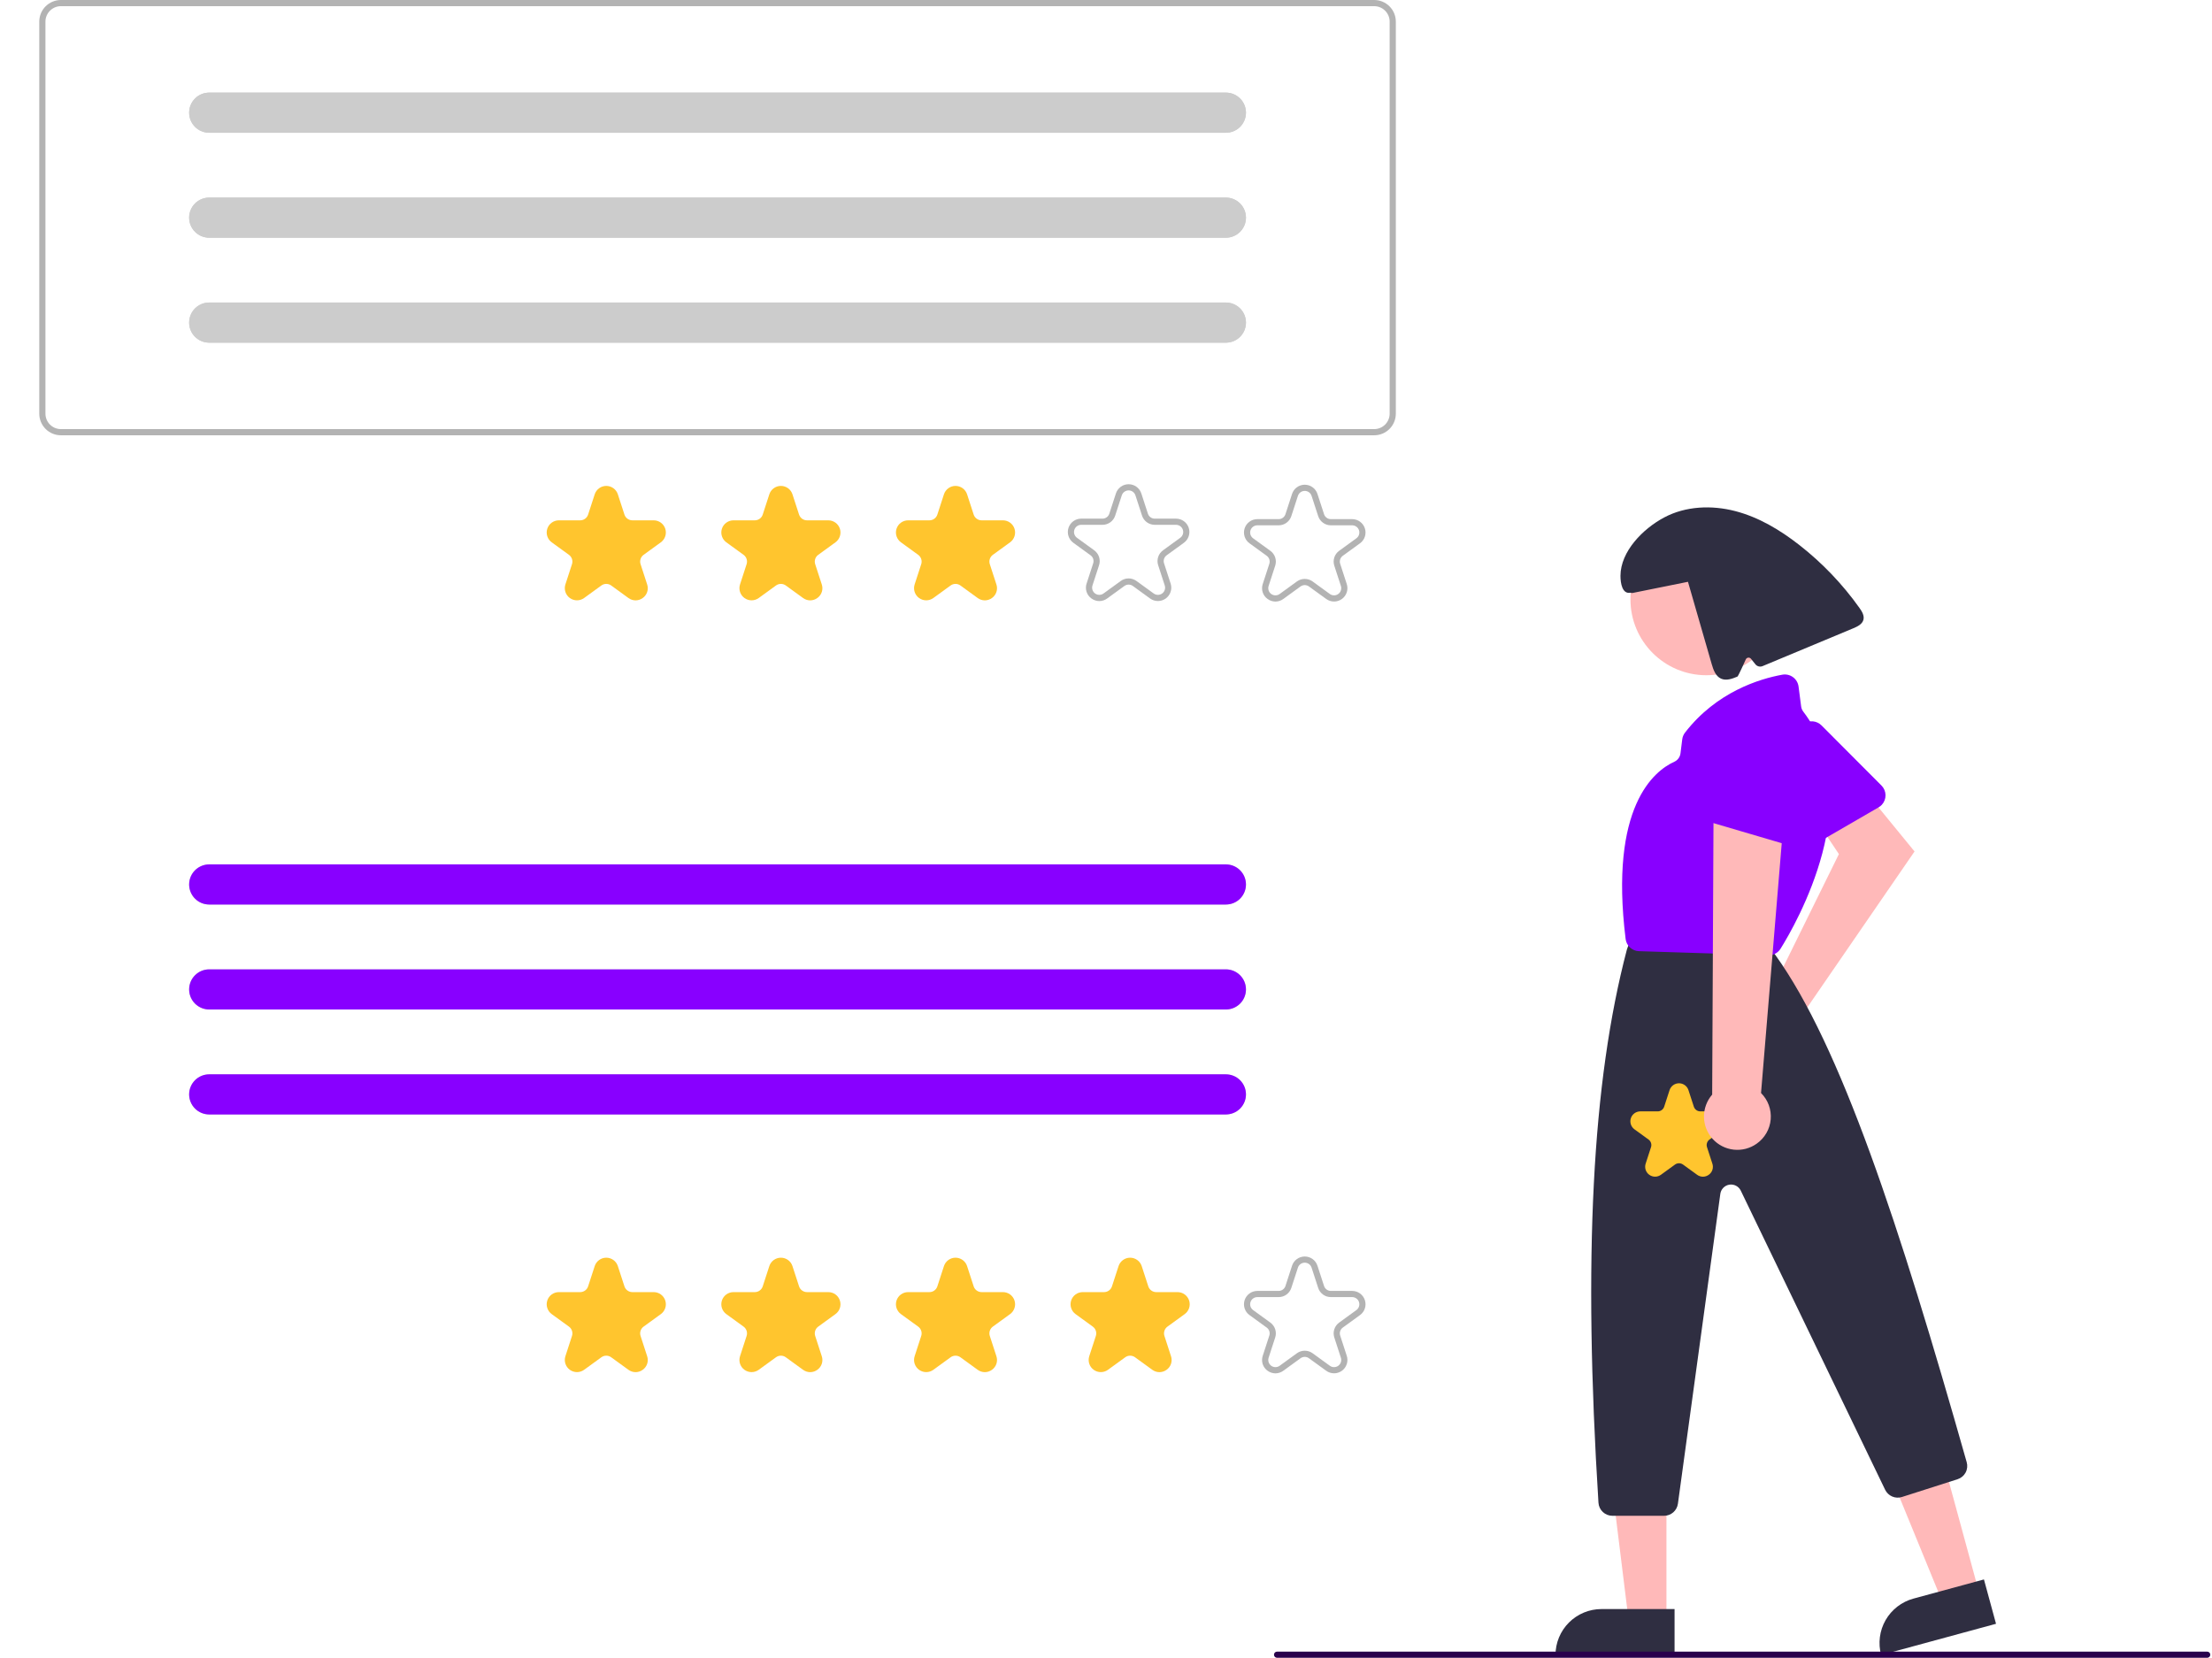 <svg width="507" height="380" viewBox="0 0 507 380" fill="none" xmlns="http://www.w3.org/2000/svg">
<path d="M404.825 227.507C405.201 227.395 405.585 227.313 405.973 227.262L421.483 195.774L416.748 188.682L426.528 180.143L438.821 195.173L413.783 231.58C414.399 232.957 414.581 234.488 414.305 235.971C414.028 237.454 413.306 238.817 412.235 239.88C411.165 240.943 409.795 241.655 408.309 241.921C406.823 242.187 405.292 241.995 403.918 241.371C402.544 240.746 401.393 239.718 400.618 238.424C399.842 237.13 399.48 235.631 399.579 234.126C399.677 232.621 400.232 231.181 401.169 229.999C402.106 228.817 403.382 227.948 404.825 227.507V227.507Z" fill="#FFB9B9"/>
<path d="M431.302 184.493C431.091 184.716 430.848 184.907 430.582 185.06L414.713 194.251C414.332 194.472 413.909 194.612 413.47 194.661C413.032 194.71 412.589 194.668 412.168 194.537C411.747 194.406 411.358 194.19 411.025 193.901C410.692 193.612 410.423 193.257 410.234 192.859L402.516 176.567C402.187 175.882 402.117 175.101 402.317 174.368C402.516 173.634 402.974 172.997 403.605 172.573L413.442 165.887C414.056 165.469 414.797 165.28 415.536 165.35C416.276 165.42 416.967 165.746 417.492 166.271L431.242 180.057C431.826 180.644 432.16 181.435 432.171 182.263C432.182 183.091 431.871 183.891 431.302 184.493H431.302Z" fill="#8800FF"/>
<path d="M453.584 364.92L445.206 367.197L432.425 335.993L444.791 332.631L453.584 364.92Z" fill="#FFB9B9"/>
<path d="M438.569 366.433L454.728 362.04L457.496 372.205L431.163 379.363C430.8 378.028 430.703 376.635 430.879 375.263C431.054 373.89 431.498 372.566 432.186 371.365C432.874 370.165 433.791 369.111 434.887 368.265C435.982 367.418 437.233 366.796 438.569 366.433Z" fill="#2F2E41"/>
<path d="M381.956 371.307L373.274 371.307L369.142 337.844L381.958 337.845L381.956 371.307Z" fill="#FFB9B9"/>
<path d="M367.071 368.828H383.817V379.363H356.527C356.527 377.979 356.8 376.609 357.329 375.331C357.859 374.053 358.636 372.892 359.615 371.914C360.594 370.935 361.757 370.159 363.036 369.63C364.315 369.101 365.686 368.828 367.071 368.828Z" fill="#2F2E41"/>
<path d="M391.105 154.778C400.712 154.778 408.501 146.997 408.501 137.398C408.501 127.799 400.712 120.018 391.105 120.018C381.498 120.018 373.709 127.799 373.709 137.398C373.709 146.997 381.498 154.778 391.105 154.778Z" fill="#FFB9B9"/>
<path d="M381.425 347.449H369.559C368.747 347.447 367.967 347.138 367.376 346.583C366.785 346.028 366.427 345.269 366.375 344.461C362.839 288.302 364.907 248.018 372.883 217.686C372.918 217.553 372.961 217.422 373.013 217.295L373.648 215.708C373.883 215.116 374.291 214.608 374.819 214.251C375.347 213.894 375.97 213.704 376.607 213.706H401.009C401.469 213.705 401.923 213.805 402.341 213.997C402.759 214.189 403.13 214.469 403.429 214.818L406.743 218.681C406.808 218.757 406.868 218.833 406.926 218.914C421.872 239.737 435.265 280.446 450.777 335.163C451.006 335.959 450.915 336.812 450.524 337.541C450.133 338.27 449.472 338.818 448.682 339.067L435.93 343.144C435.197 343.375 434.407 343.335 433.702 343.032C432.997 342.729 432.424 342.183 432.087 341.494L398.995 272.919C398.763 272.44 398.384 272.048 397.912 271.801C397.44 271.554 396.901 271.466 396.375 271.549C395.849 271.632 395.364 271.882 394.991 272.262C394.618 272.642 394.378 273.132 394.306 273.659L384.583 344.696C384.476 345.457 384.098 346.155 383.518 346.661C382.938 347.166 382.195 347.446 381.425 347.449Z" fill="#2F2E41"/>
<path d="M405.405 218.964C405.372 218.964 405.339 218.963 405.305 218.963L375.665 218.028C374.903 218.006 374.174 217.712 373.611 217.198C373.049 216.685 372.689 215.986 372.599 215.23C368.842 184.843 379.147 176.702 383.751 174.613C384.136 174.44 384.47 174.17 384.719 173.83C384.969 173.49 385.127 173.091 385.177 172.672L385.575 169.487C385.643 168.924 385.86 168.39 386.205 167.94C393.425 158.596 403.283 155.604 408.517 154.652C408.942 154.576 409.377 154.587 409.798 154.684C410.218 154.781 410.614 154.962 410.962 155.217C411.31 155.472 411.602 155.795 411.821 156.166C412.04 156.537 412.182 156.949 412.237 157.376L412.833 161.95C412.894 162.386 413.068 162.798 413.339 163.146C428.396 182.813 411.621 211.851 408.106 217.472C407.819 217.928 407.42 218.305 406.948 218.566C406.476 218.826 405.945 218.964 405.405 218.964Z" fill="#8800FF"/>
<path d="M426.202 139.355C422.321 133.895 417.668 129.028 412.387 124.905C407.997 121.479 403.11 118.552 397.719 117.152C392.328 115.751 386.374 115.99 381.455 118.602C376.536 121.213 371.45 126.403 371.419 131.968C371.409 133.756 371.864 136.175 373.627 135.866L374.137 135.933C378.388 135.076 382.639 134.218 386.89 133.36C388.701 139.638 390.512 145.916 392.322 152.194C392.704 153.517 393.216 154.997 394.473 155.561C395.657 156.092 397.026 155.592 398.224 155.092C398.421 155.01 400.114 151.213 400.114 151.213C400.156 151.094 400.23 150.989 400.326 150.908C400.423 150.828 400.54 150.774 400.664 150.753C400.788 150.732 400.916 150.745 401.034 150.79C401.152 150.835 401.255 150.911 401.334 151.009L402.34 152.265C402.532 152.505 402.797 152.676 403.095 152.752C403.393 152.828 403.708 152.805 403.992 152.687C410.924 149.795 417.857 146.904 424.79 144.012C425.748 143.612 426.819 143.091 427.097 142.091C427.363 141.133 426.778 140.165 426.202 139.355Z" fill="#2F2E41"/>
<path d="M505.898 380H292.708C292.52 380 292.34 379.925 292.207 379.793C292.075 379.66 292 379.48 292 379.292C292 379.105 292.075 378.925 292.207 378.792C292.34 378.659 292.52 378.585 292.708 378.585H505.898C506.086 378.585 506.266 378.659 506.399 378.792C506.532 378.925 506.606 379.105 506.606 379.292C506.606 379.48 506.532 379.66 506.399 379.793C506.266 379.925 506.086 380 505.898 380Z" fill="#29004C"/>
<path d="M390.32 269.725C389.838 269.723 389.37 269.568 388.982 269.282L385.758 266.942C385.49 266.747 385.168 266.642 384.837 266.642C384.505 266.642 384.183 266.747 383.915 266.942L380.691 269.282C380.302 269.565 379.834 269.717 379.353 269.717C378.873 269.717 378.405 269.565 378.016 269.283C377.627 269 377.337 268.602 377.189 268.146C377.04 267.689 377.04 267.197 377.189 266.74L378.42 262.954C378.523 262.639 378.524 262.3 378.421 261.985C378.319 261.671 378.119 261.397 377.851 261.203L374.627 258.862C374.238 258.58 373.948 258.182 373.8 257.725C373.651 257.268 373.651 256.776 373.8 256.32C373.948 255.863 374.238 255.465 374.627 255.183C375.016 254.901 375.484 254.749 375.964 254.749H379.949C380.281 254.749 380.604 254.645 380.871 254.45C381.139 254.256 381.339 253.981 381.441 253.666L382.672 249.88C382.82 249.423 383.11 249.025 383.499 248.743C383.887 248.46 384.356 248.308 384.836 248.308C385.317 248.308 385.785 248.46 386.174 248.743C386.563 249.025 386.853 249.423 387.001 249.88L388.233 253.666C388.334 253.981 388.534 254.256 388.802 254.45C389.069 254.645 389.392 254.749 389.723 254.749H393.709C394.189 254.749 394.657 254.901 395.046 255.183C395.435 255.465 395.725 255.863 395.873 256.32C396.022 256.776 396.022 257.268 395.873 257.725C395.725 258.182 395.435 258.58 395.046 258.862L391.822 261.202C391.554 261.396 391.354 261.671 391.252 261.985C391.15 262.3 391.15 262.639 391.253 262.954L392.484 266.74C392.638 267.197 392.641 267.69 392.492 268.148C392.343 268.606 392.051 269.004 391.658 269.282C391.27 269.568 390.801 269.723 390.32 269.725Z" fill="#FFC52E"/>
<path d="M402.641 262.155C403.551 261.517 404.311 260.687 404.866 259.724C405.421 258.76 405.758 257.687 405.853 256.58C405.948 255.473 405.798 254.358 405.416 253.315C405.033 252.271 404.426 251.324 403.637 250.541L409.142 184.114L392.75 186.367L392.438 250.907C391.208 252.318 390.539 254.13 390.558 256.001C390.577 257.872 391.281 259.672 392.539 261.058C393.797 262.445 395.519 263.322 397.381 263.524C399.243 263.726 401.114 263.239 402.641 262.155Z" fill="#FFB9B9"/>
<path d="M410.214 193.679C409.907 193.679 409.601 193.635 409.307 193.548L391.709 188.377C391.286 188.253 390.893 188.042 390.556 187.758C390.219 187.475 389.944 187.124 389.749 186.729C389.554 186.334 389.444 185.903 389.424 185.463C389.405 185.023 389.477 184.583 389.636 184.172L396.148 167.363C396.42 166.653 396.938 166.065 397.608 165.705C398.278 165.345 399.055 165.237 399.798 165.402L411.424 167.927C412.15 168.085 412.798 168.491 413.256 169.075C413.714 169.659 413.953 170.385 413.933 171.127L413.392 190.581C413.369 191.409 413.024 192.195 412.431 192.773C411.838 193.352 411.042 193.676 410.214 193.679H410.214Z" fill="#8800FF"/>
<g filter="url(#filter0_d)">
<rect x="30" y="194" width="269" height="83" rx="5" fill="white"/>
</g>
<rect x="9" y="177" width="311" height="100" rx="5" fill="white"/>
<path d="M145.679 314.526C145.089 314.524 144.515 314.334 144.04 313.984L140.09 311.117C139.762 310.878 139.367 310.749 138.961 310.749C138.556 310.749 138.16 310.878 137.833 311.117L133.883 313.984C133.407 314.33 132.833 314.516 132.244 314.516C131.655 314.516 131.082 314.33 130.605 313.984C130.129 313.638 129.775 313.151 129.593 312.591C129.411 312.032 129.41 311.429 129.592 310.87L131.101 306.231C131.227 305.846 131.228 305.43 131.102 305.045C130.977 304.659 130.732 304.323 130.403 304.085L126.454 301.219C125.977 300.873 125.623 300.385 125.441 299.826C125.259 299.266 125.259 298.664 125.441 298.104C125.623 297.545 125.977 297.057 126.454 296.711C126.93 296.366 127.504 296.179 128.093 296.179H132.975C133.38 296.18 133.776 296.052 134.104 295.814C134.432 295.576 134.676 295.239 134.801 294.854L136.31 290.215C136.491 289.655 136.846 289.168 137.322 288.822C137.799 288.476 138.373 288.29 138.961 288.29C139.55 288.29 140.124 288.476 140.6 288.822C141.077 289.168 141.431 289.655 141.613 290.215L143.122 294.854C143.246 295.239 143.49 295.576 143.819 295.814C144.147 296.052 144.542 296.18 144.948 296.179H149.83C150.419 296.179 150.993 296.366 151.469 296.711C151.945 297.057 152.3 297.545 152.482 298.104C152.664 298.664 152.664 299.266 152.482 299.826C152.3 300.385 151.945 300.873 151.469 301.219L147.519 304.085C147.191 304.323 146.946 304.659 146.821 305.045C146.695 305.43 146.696 305.846 146.822 306.231L148.33 310.87C148.519 311.429 148.522 312.034 148.34 312.594C148.157 313.155 147.799 313.643 147.317 313.984C146.843 314.334 146.269 314.524 145.679 314.526Z" fill="#FFC52E"/>
<path d="M185.702 314.526C185.112 314.524 184.538 314.334 184.063 313.984L180.113 311.117C179.786 310.878 179.39 310.749 178.985 310.749C178.579 310.749 178.184 310.878 177.856 311.117L173.906 313.984C173.43 314.33 172.856 314.516 172.268 314.516C171.679 314.516 171.105 314.33 170.629 313.984C170.152 313.638 169.798 313.151 169.616 312.591C169.434 312.032 169.434 311.429 169.616 310.87L171.124 306.231C171.25 305.846 171.251 305.43 171.125 305.045C171 304.659 170.755 304.323 170.427 304.085L166.477 301.219C166.001 300.873 165.646 300.385 165.464 299.826C165.282 299.266 165.282 298.664 165.464 298.104C165.646 297.545 166.001 297.057 166.477 296.711C166.954 296.366 167.527 296.179 168.116 296.179H172.998C173.404 296.18 173.799 296.052 174.127 295.814C174.456 295.576 174.7 295.239 174.824 294.854L176.333 290.215C176.515 289.655 176.869 289.168 177.346 288.822C177.822 288.476 178.396 288.29 178.985 288.29C179.574 288.29 180.147 288.476 180.624 288.822C181.1 289.168 181.455 289.655 181.636 290.215L183.145 294.854C183.27 295.239 183.514 295.576 183.842 295.814C184.17 296.052 184.566 296.18 184.972 296.179H189.853C190.442 296.179 191.016 296.366 191.492 296.711C191.969 297.057 192.323 297.545 192.505 298.104C192.687 298.664 192.687 299.266 192.505 299.826C192.323 300.385 191.969 300.873 191.492 301.219L187.543 304.085C187.214 304.323 186.969 304.659 186.844 305.045C186.718 305.43 186.719 305.846 186.845 306.231L188.354 310.87C188.542 311.429 188.546 312.034 188.363 312.594C188.181 313.155 187.822 313.643 187.341 313.984C186.866 314.334 186.292 314.524 185.702 314.526Z" fill="#FFC52E"/>
<path d="M225.725 314.526C225.135 314.524 224.561 314.334 224.087 313.984L220.137 311.117C219.809 310.879 219.414 310.75 219.008 310.75C218.602 310.75 218.207 310.879 217.879 311.117L213.93 313.984C213.453 314.33 212.88 314.516 212.291 314.516C211.702 314.516 211.128 314.33 210.652 313.984C210.176 313.638 209.821 313.151 209.639 312.591C209.457 312.032 209.457 311.429 209.639 310.87L211.148 306.231C211.274 305.846 211.274 305.43 211.149 305.045C211.023 304.659 210.779 304.323 210.45 304.085L206.5 301.219C206.024 300.873 205.67 300.385 205.488 299.826C205.306 299.266 205.306 298.664 205.488 298.104C205.67 297.545 206.024 297.057 206.501 296.711C206.977 296.366 207.551 296.179 208.139 296.179H213.021C213.427 296.18 213.822 296.052 214.151 295.814C214.479 295.576 214.723 295.239 214.848 294.854L216.356 290.215C216.538 289.655 216.893 289.168 217.369 288.822C217.845 288.476 218.419 288.29 219.008 288.29C219.597 288.29 220.171 288.476 220.647 288.822C221.123 289.168 221.478 289.655 221.66 290.215L223.168 294.854C223.293 295.239 223.537 295.576 223.865 295.814C224.194 296.052 224.589 296.18 224.995 296.179H229.877C230.466 296.179 231.039 296.366 231.516 296.711C231.992 297.057 232.346 297.545 232.528 298.104C232.71 298.664 232.71 299.266 232.528 299.826C232.346 300.385 231.992 300.873 231.516 301.219L227.566 304.085C227.237 304.323 226.993 304.659 226.867 305.045C226.742 305.43 226.742 305.846 226.869 306.231L228.377 310.87C228.566 311.429 228.569 312.033 228.386 312.594C228.204 313.155 227.846 313.643 227.364 313.984C226.889 314.334 226.315 314.524 225.725 314.526Z" fill="#FFC52E"/>
<path d="M265.749 314.526C265.159 314.524 264.585 314.334 264.11 313.984L260.16 311.117C259.832 310.878 259.437 310.749 259.031 310.749C258.626 310.749 258.23 310.878 257.903 311.117L253.953 313.984C253.477 314.33 252.903 314.516 252.314 314.516C251.725 314.516 251.152 314.33 250.675 313.984C250.199 313.638 249.844 313.151 249.662 312.591C249.48 312.032 249.48 311.429 249.662 310.87L251.171 306.231C251.297 305.846 251.298 305.43 251.172 305.045C251.047 304.659 250.802 304.324 250.473 304.086L246.524 301.219C246.047 300.873 245.693 300.385 245.511 299.826C245.329 299.266 245.329 298.664 245.511 298.104C245.693 297.545 246.047 297.057 246.524 296.711C247 296.366 247.574 296.179 248.162 296.179H253.044C253.45 296.18 253.846 296.052 254.174 295.814C254.502 295.576 254.746 295.239 254.871 294.854L256.379 290.215C256.561 289.655 256.916 289.168 257.392 288.822C257.869 288.476 258.442 288.29 259.031 288.29C259.62 288.29 260.194 288.476 260.67 288.822C261.147 289.168 261.501 289.655 261.683 290.215L263.192 294.854C263.316 295.239 263.56 295.576 263.889 295.814C264.217 296.052 264.612 296.18 265.018 296.179H269.9C270.489 296.179 271.062 296.366 271.539 296.711C272.015 297.057 272.37 297.545 272.552 298.104C272.733 298.664 272.734 299.266 272.552 299.826C272.37 300.385 272.015 300.873 271.539 301.219L267.589 304.086C267.261 304.323 267.016 304.659 266.891 305.045C266.765 305.43 266.766 305.846 266.892 306.231L268.4 310.87C268.589 311.429 268.592 312.034 268.41 312.595C268.227 313.155 267.869 313.643 267.387 313.984C266.913 314.334 266.339 314.524 265.749 314.526Z" fill="#FFC52E"/>
<path d="M292.337 314.801C291.689 314.799 291.059 314.59 290.538 314.206C290.009 313.831 289.615 313.296 289.414 312.68C289.214 312.063 289.217 311.399 289.425 310.785L290.933 306.146C291.041 305.816 291.042 305.46 290.934 305.13C290.827 304.799 290.617 304.511 290.336 304.308L286.386 301.44C285.862 301.061 285.473 300.525 285.273 299.91C285.073 299.296 285.073 298.634 285.273 298.019C285.473 297.405 285.862 296.869 286.386 296.489C286.909 296.11 287.539 295.905 288.186 295.905H293.068C293.416 295.906 293.755 295.796 294.036 295.592C294.317 295.388 294.527 295.099 294.633 294.769L296.142 290.13C296.342 289.515 296.731 288.98 297.255 288.6C297.778 288.22 298.408 288.016 299.055 288.016C299.702 288.016 300.332 288.22 300.855 288.6C301.378 288.98 301.768 289.515 301.968 290.13L303.476 294.769C303.583 295.099 303.792 295.388 304.073 295.592C304.355 295.796 304.694 295.906 305.042 295.905H309.924C310.57 295.905 311.2 296.11 311.724 296.49C312.247 296.869 312.636 297.405 312.836 298.019C313.036 298.634 313.036 299.296 312.836 299.91C312.636 300.525 312.247 301.061 311.724 301.44L307.774 304.308C307.492 304.511 307.283 304.799 307.175 305.129C307.068 305.46 307.068 305.816 307.176 306.146L308.685 310.785C308.885 311.399 308.885 312.061 308.685 312.676C308.485 313.29 308.095 313.826 307.572 314.206C307.049 314.586 306.419 314.79 305.772 314.79C305.125 314.79 304.495 314.586 303.972 314.206L300.022 311.339C299.741 311.134 299.402 311.024 299.055 311.024C298.707 311.024 298.368 311.134 298.087 311.339L294.138 314.206C293.616 314.59 292.985 314.799 292.337 314.801ZM299.055 309.608C299.702 309.608 300.332 309.813 300.855 310.194L304.804 313.061C305.085 313.265 305.424 313.375 305.772 313.375C306.119 313.375 306.458 313.265 306.739 313.061C307.021 312.857 307.23 312.569 307.337 312.239C307.445 311.908 307.445 311.553 307.337 311.222L305.829 306.584C305.628 305.969 305.627 305.307 305.827 304.692C306.027 304.077 306.417 303.542 306.941 303.163L310.891 300.295C311.172 300.091 311.381 299.803 311.489 299.473C311.596 299.143 311.596 298.787 311.489 298.457C311.381 298.126 311.172 297.839 310.891 297.635C310.61 297.43 310.271 297.32 309.923 297.32H305.041C304.394 297.322 303.764 297.118 303.24 296.738C302.717 296.358 302.328 295.821 302.129 295.206L300.62 290.567C300.513 290.237 300.303 289.949 300.022 289.745C299.741 289.541 299.402 289.431 299.055 289.431C298.707 289.431 298.368 289.541 298.087 289.745C297.806 289.949 297.597 290.237 297.489 290.567L295.98 295.206C295.782 295.821 295.392 296.358 294.869 296.738C294.346 297.118 293.715 297.322 293.068 297.32H288.186C287.838 297.32 287.5 297.43 287.218 297.634C286.937 297.839 286.728 298.126 286.62 298.457C286.513 298.787 286.513 299.143 286.62 299.473C286.728 299.803 286.937 300.091 287.218 300.295L291.168 303.163C291.692 303.542 292.082 304.077 292.282 304.692C292.482 305.307 292.482 305.969 292.281 306.584L290.772 311.222C290.664 311.553 290.664 311.908 290.772 312.239C290.879 312.569 291.089 312.857 291.37 313.061C291.651 313.265 291.99 313.375 292.337 313.375C292.685 313.375 293.024 313.265 293.305 313.061L297.255 310.194C297.778 309.813 298.408 309.608 299.055 309.608Z" fill="#B3B3B3"/>
<path d="M47.955 198.138C46.734 198.138 45.563 198.622 44.7 199.485C43.836 200.348 43.351 201.518 43.351 202.737C43.351 203.957 43.836 205.127 44.7 205.99C45.563 206.852 46.734 207.337 47.955 207.337H280.976C282.197 207.337 283.368 206.852 284.232 205.99C285.095 205.127 285.58 203.957 285.58 202.737C285.58 201.518 285.095 200.348 284.232 199.485C283.368 198.622 282.197 198.138 280.976 198.138H47.955Z" fill="#CCCCCC"/>
<path d="M47.955 222.197C46.734 222.197 45.563 222.682 44.7 223.545C43.836 224.407 43.351 225.577 43.351 226.797C43.351 228.017 43.836 229.187 44.7 230.049C45.563 230.912 46.734 231.397 47.955 231.397H280.976C282.197 231.397 283.368 230.912 284.232 230.049C285.095 229.187 285.58 228.017 285.58 226.797C285.58 225.577 285.095 224.407 284.232 223.545C283.368 222.682 282.197 222.197 280.976 222.197H47.955Z" fill="#CCCCCC"/>
<path d="M47.955 246.257C46.734 246.257 45.563 246.742 44.7 247.604C43.836 248.467 43.351 249.637 43.351 250.857C43.351 252.076 43.836 253.246 44.7 254.109C45.563 254.972 46.734 255.456 47.955 255.456H280.976C282.197 255.456 283.368 254.972 284.232 254.109C285.095 253.246 285.58 252.076 285.58 250.857C285.58 249.637 285.095 248.467 284.232 247.604C283.368 246.742 282.197 246.257 280.976 246.257H47.955Z" fill="#CCCCCC"/>
<path d="M47.955 198.138C46.734 198.138 45.563 198.622 44.7 199.485C43.836 200.348 43.351 201.518 43.351 202.737C43.351 203.957 43.836 205.127 44.7 205.99C45.563 206.852 46.734 207.337 47.955 207.337H280.976C282.197 207.337 283.368 206.852 284.232 205.99C285.095 205.127 285.58 203.957 285.58 202.737C285.58 201.518 285.095 200.348 284.232 199.485C283.368 198.622 282.197 198.138 280.976 198.138H47.955Z" fill="#8800FF"/>
<path d="M47.955 222.197C46.734 222.197 45.563 222.682 44.7 223.545C43.836 224.407 43.351 225.577 43.351 226.797C43.351 228.017 43.836 229.187 44.7 230.049C45.563 230.912 46.734 231.397 47.955 231.397H280.976C282.197 231.397 283.368 230.912 284.232 230.049C285.095 229.187 285.58 228.017 285.58 226.797C285.58 225.577 285.095 224.407 284.232 223.545C283.368 222.682 282.197 222.197 280.976 222.197H47.955Z" fill="#8800FF"/>
<path d="M47.955 246.257C46.734 246.257 45.563 246.742 44.7 247.604C43.836 248.467 43.351 249.637 43.351 250.857C43.351 252.076 43.836 253.246 44.7 254.109C45.563 254.972 46.734 255.456 47.955 255.456H280.976C282.197 255.456 283.368 254.972 284.232 254.109C285.095 253.246 285.58 252.076 285.58 250.857C285.58 249.637 285.095 248.467 284.232 247.604C283.368 246.742 282.197 246.257 280.976 246.257H47.955Z" fill="#8800FF"/>
<path d="M314.973 99.776H13.958C12.643 99.775 11.383 99.253 10.454 98.324C9.524 97.395 9.001 96.136 9 94.823V4.953C9.001 3.64 9.524 2.381 10.454 1.452C11.383 0.524 12.643 0.001 13.958 0H314.973C316.288 0.001 317.548 0.524 318.477 1.452C319.407 2.381 319.93 3.64 319.931 4.953V94.823C319.93 96.136 319.407 97.395 318.477 98.324C317.548 99.253 316.288 99.775 314.973 99.776ZM13.958 1.415C13.019 1.416 12.119 1.789 11.455 2.453C10.791 3.116 10.418 4.015 10.416 4.953V94.823C10.418 95.761 10.791 96.66 11.455 97.324C12.119 97.987 13.019 98.36 13.958 98.361H314.973C315.912 98.36 316.812 97.987 317.476 97.324C318.14 96.66 318.514 95.761 318.515 94.823V4.953C318.514 4.015 318.14 3.116 317.476 2.453C316.812 1.789 315.912 1.416 314.973 1.415H13.958Z" fill="#B3B3B3"/>
<path d="M145.679 137.617C145.089 137.615 144.515 137.425 144.04 137.075L140.09 134.208C139.762 133.969 139.367 133.84 138.961 133.84C138.556 133.84 138.16 133.969 137.833 134.208L133.883 137.075C133.407 137.421 132.833 137.607 132.244 137.607C131.655 137.607 131.082 137.421 130.605 137.075C130.129 136.73 129.775 136.242 129.593 135.683C129.411 135.123 129.41 134.521 129.592 133.961L131.101 129.322C131.227 128.937 131.228 128.522 131.102 128.136C130.977 127.75 130.732 127.414 130.403 127.177L126.454 124.31C125.977 123.964 125.623 123.476 125.441 122.917C125.259 122.358 125.259 121.755 125.441 121.195C125.623 120.636 125.977 120.148 126.454 119.803C126.93 119.457 127.504 119.271 128.093 119.271H132.975C133.38 119.271 133.776 119.143 134.104 118.905C134.432 118.667 134.676 118.331 134.801 117.945L136.31 113.306C136.491 112.747 136.846 112.259 137.322 111.913C137.799 111.567 138.373 111.381 138.961 111.381C139.55 111.381 140.124 111.567 140.6 111.913C141.077 112.259 141.431 112.747 141.613 113.306L143.122 117.945C143.246 118.331 143.49 118.667 143.819 118.905C144.147 119.143 144.542 119.271 144.948 119.271H149.83C150.419 119.271 150.993 119.457 151.469 119.803C151.945 120.148 152.3 120.636 152.482 121.195C152.664 121.755 152.664 122.358 152.482 122.917C152.3 123.476 151.945 123.964 151.469 124.31L147.519 127.177C147.191 127.414 146.946 127.75 146.821 128.136C146.695 128.522 146.696 128.937 146.822 129.322L148.33 133.961C148.519 134.52 148.522 135.125 148.34 135.686C148.157 136.247 147.799 136.734 147.317 137.075C146.843 137.425 146.269 137.615 145.679 137.617Z" fill="#FFC52E"/>
<path d="M185.702 137.617C185.112 137.615 184.538 137.425 184.063 137.075L180.113 134.208C179.786 133.969 179.39 133.84 178.985 133.84C178.579 133.84 178.184 133.969 177.856 134.208L173.906 137.075C173.43 137.421 172.856 137.607 172.268 137.607C171.679 137.607 171.105 137.421 170.629 137.075C170.152 136.73 169.798 136.242 169.616 135.683C169.434 135.123 169.434 134.521 169.616 133.961L171.124 129.322C171.25 128.937 171.251 128.522 171.125 128.136C171 127.75 170.755 127.414 170.427 127.177L166.477 124.31C166.001 123.964 165.646 123.476 165.464 122.917C165.282 122.357 165.282 121.755 165.464 121.195C165.646 120.636 166.001 120.148 166.477 119.803C166.954 119.457 167.527 119.271 168.116 119.271H172.998C173.404 119.271 173.799 119.143 174.127 118.905C174.456 118.667 174.7 118.331 174.824 117.945L176.333 113.306C176.515 112.747 176.869 112.259 177.346 111.913C177.822 111.567 178.396 111.381 178.985 111.381C179.574 111.381 180.147 111.567 180.624 111.913C181.1 112.259 181.455 112.747 181.636 113.306L183.145 117.945C183.27 118.331 183.514 118.667 183.842 118.905C184.17 119.143 184.566 119.271 184.972 119.271H189.853C190.442 119.271 191.016 119.457 191.492 119.803C191.969 120.148 192.323 120.636 192.505 121.195C192.687 121.755 192.687 122.357 192.505 122.917C192.323 123.476 191.969 123.964 191.492 124.31L187.543 127.177C187.214 127.414 186.969 127.75 186.844 128.136C186.718 128.522 186.719 128.937 186.845 129.322L188.354 133.961C188.542 134.52 188.546 135.125 188.363 135.686C188.181 136.247 187.822 136.734 187.341 137.075C186.866 137.425 186.292 137.615 185.702 137.617Z" fill="#FFC52E"/>
<path d="M225.725 137.617C225.135 137.615 224.561 137.425 224.087 137.075L220.137 134.208C219.809 133.97 219.414 133.841 219.008 133.841C218.602 133.841 218.207 133.97 217.879 134.208L213.93 137.075C213.453 137.421 212.88 137.607 212.291 137.607C211.702 137.607 211.128 137.421 210.652 137.075C210.176 136.73 209.821 136.242 209.639 135.683C209.457 135.123 209.457 134.521 209.639 133.961L211.148 129.322C211.274 128.937 211.274 128.522 211.149 128.136C211.023 127.75 210.779 127.414 210.45 127.177L206.5 124.31C206.024 123.964 205.67 123.476 205.488 122.917C205.306 122.357 205.306 121.755 205.488 121.195C205.67 120.636 206.024 120.148 206.501 119.803C206.977 119.457 207.551 119.271 208.139 119.271H213.021C213.427 119.271 213.822 119.143 214.151 118.905C214.479 118.667 214.723 118.331 214.848 117.945L216.356 113.306C216.538 112.747 216.893 112.259 217.369 111.913C217.845 111.567 218.419 111.381 219.008 111.381C219.597 111.381 220.171 111.567 220.647 111.913C221.123 112.259 221.478 112.747 221.66 113.306L223.168 117.945C223.293 118.331 223.537 118.667 223.865 118.905C224.194 119.143 224.589 119.271 224.995 119.271H229.877C230.466 119.271 231.039 119.457 231.516 119.803C231.992 120.148 232.346 120.636 232.528 121.195C232.71 121.755 232.71 122.357 232.528 122.917C232.346 123.476 231.992 123.964 231.516 124.31L227.566 127.177C227.237 127.414 226.993 127.75 226.867 128.136C226.742 128.522 226.742 128.937 226.869 129.322L228.377 133.961C228.566 134.52 228.569 135.125 228.386 135.686C228.204 136.247 227.846 136.734 227.364 137.075C226.889 137.425 226.315 137.615 225.725 137.617Z" fill="#FFC52E"/>
<path d="M292.337 137.892C291.689 137.89 291.059 137.681 290.538 137.297C290.009 136.922 289.615 136.387 289.414 135.771C289.214 135.154 289.217 134.49 289.425 133.876L290.933 129.237C291.041 128.907 291.042 128.551 290.934 128.221C290.827 127.89 290.617 127.603 290.336 127.399L286.386 124.532C285.862 124.152 285.473 123.616 285.273 123.002C285.073 122.387 285.073 121.725 285.273 121.111C285.473 120.496 285.862 119.96 286.386 119.581C286.909 119.201 287.539 118.996 288.186 118.996H293.068C293.416 118.997 293.755 118.887 294.036 118.683C294.317 118.479 294.527 118.191 294.633 117.86L296.142 113.221C296.342 112.607 296.731 112.071 297.255 111.691C297.778 111.311 298.408 111.107 299.055 111.107C299.702 111.107 300.332 111.311 300.855 111.691C301.378 112.071 301.768 112.607 301.968 113.221L303.476 117.86C303.583 118.191 303.792 118.479 304.073 118.683C304.355 118.887 304.694 118.997 305.042 118.996H309.924C310.57 118.996 311.2 119.201 311.724 119.581C312.247 119.961 312.636 120.496 312.836 121.111C313.036 121.725 313.036 122.387 312.836 123.002C312.636 123.616 312.247 124.152 311.724 124.532L307.774 127.399C307.492 127.602 307.283 127.89 307.175 128.221C307.068 128.551 307.068 128.907 307.176 129.237L308.685 133.876C308.885 134.491 308.885 135.153 308.685 135.767C308.485 136.382 308.095 136.917 307.572 137.297C307.049 137.677 306.419 137.881 305.772 137.881C305.125 137.881 304.495 137.677 303.972 137.297L300.022 134.43C299.741 134.225 299.402 134.115 299.055 134.115C298.707 134.115 298.368 134.225 298.087 134.43L294.138 137.297C293.616 137.681 292.985 137.89 292.337 137.892ZM299.055 132.699C299.702 132.699 300.332 132.904 300.855 133.285L304.804 136.152C305.085 136.356 305.424 136.466 305.772 136.466C306.119 136.466 306.458 136.356 306.739 136.152C307.021 135.948 307.23 135.66 307.337 135.33C307.445 135 307.445 134.644 307.337 134.313L305.829 129.675C305.628 129.06 305.627 128.398 305.827 127.783C306.027 127.168 306.417 126.633 306.941 126.254L310.891 123.387C311.172 123.182 311.381 122.895 311.489 122.564C311.596 122.234 311.596 121.878 311.489 121.548C311.381 121.218 311.172 120.93 310.891 120.726C310.61 120.522 310.271 120.412 309.923 120.412H305.041C304.394 120.413 303.764 120.209 303.24 119.829C302.717 119.449 302.328 118.913 302.129 118.297L300.62 113.659C300.513 113.328 300.303 113.04 300.022 112.836C299.741 112.632 299.402 112.522 299.055 112.522C298.707 112.522 298.368 112.632 298.087 112.836C297.806 113.04 297.597 113.328 297.489 113.659L295.98 118.297C295.782 118.913 295.392 119.449 294.869 119.829C294.346 120.209 293.715 120.413 293.068 120.412H288.186C287.838 120.412 287.5 120.522 287.218 120.726C286.937 120.93 286.728 121.218 286.62 121.548C286.513 121.878 286.513 122.234 286.62 122.564C286.728 122.895 286.937 123.182 287.218 123.387L291.168 126.254C291.692 126.633 292.082 127.168 292.282 127.783C292.482 128.398 292.482 129.06 292.281 129.675L290.772 134.313C290.664 134.644 290.664 135 290.772 135.33C290.879 135.66 291.089 135.948 291.37 136.152C291.651 136.356 291.99 136.466 292.337 136.466C292.685 136.466 293.024 136.356 293.305 136.152L297.255 133.285C297.778 132.904 298.408 132.699 299.055 132.699Z" fill="#B3B3B3"/>
<path d="M251.966 137.779C251.318 137.776 250.688 137.568 250.166 137.184C249.637 136.809 249.243 136.273 249.043 135.657C248.842 135.041 248.846 134.376 249.053 133.762L250.562 129.124C250.67 128.793 250.67 128.437 250.563 128.107C250.455 127.777 250.246 127.489 249.964 127.285L246.014 124.418C245.491 124.038 245.102 123.503 244.902 122.888C244.702 122.273 244.702 121.611 244.902 120.997C245.102 120.382 245.491 119.847 246.014 119.467C246.538 119.087 247.168 118.883 247.815 118.883H252.697C253.044 118.883 253.383 118.774 253.665 118.569C253.946 118.365 254.155 118.077 254.262 117.746L255.771 113.108C255.971 112.493 256.36 111.957 256.883 111.578C257.407 111.198 258.037 110.993 258.683 110.993C259.33 110.993 259.96 111.198 260.484 111.578C261.007 111.957 261.396 112.493 261.596 113.108L263.105 117.746C263.212 118.077 263.421 118.365 263.702 118.569C263.983 118.774 264.322 118.883 264.67 118.883H269.552C270.199 118.883 270.829 119.087 271.352 119.467C271.875 119.847 272.265 120.382 272.465 120.997C272.665 121.612 272.665 122.273 272.465 122.888C272.265 123.503 271.875 124.038 271.352 124.418L267.403 127.285C267.121 127.489 266.911 127.777 266.804 128.107C266.696 128.437 266.697 128.793 266.805 129.124L268.313 133.762C268.513 134.377 268.513 135.039 268.313 135.653C268.113 136.268 267.724 136.804 267.201 137.183C266.677 137.563 266.047 137.768 265.4 137.768C264.754 137.768 264.124 137.563 263.6 137.183L259.651 134.317C259.37 134.112 259.031 134.001 258.683 134.001C258.335 134.001 257.997 134.112 257.716 134.317L253.766 137.183C253.245 137.568 252.614 137.776 251.966 137.779ZM258.683 132.585C259.33 132.586 259.96 132.791 260.483 133.172L264.433 136.038C264.714 136.243 265.053 136.353 265.4 136.353C265.748 136.353 266.087 136.243 266.368 136.039C266.649 135.834 266.859 135.547 266.966 135.216C267.073 134.886 267.073 134.53 266.966 134.2L265.457 129.561C265.256 128.947 265.256 128.284 265.456 127.669C265.656 127.055 266.046 126.519 266.57 126.14L270.519 123.273C270.801 123.069 271.01 122.781 271.117 122.451C271.225 122.12 271.225 121.765 271.117 121.434C271.01 121.104 270.801 120.816 270.519 120.612C270.238 120.408 269.9 120.298 269.552 120.298H264.67C264.023 120.299 263.392 120.095 262.869 119.715C262.345 119.335 261.956 118.799 261.757 118.184L260.249 113.545C260.141 113.215 259.932 112.927 259.651 112.723C259.37 112.518 259.031 112.409 258.683 112.409C258.336 112.409 257.997 112.518 257.716 112.723C257.434 112.927 257.225 113.215 257.118 113.545L255.609 118.184C255.41 118.799 255.021 119.335 254.498 119.715C253.974 120.095 253.344 120.299 252.697 120.298H247.815C247.467 120.298 247.128 120.408 246.847 120.612C246.566 120.816 246.356 121.104 246.249 121.434C246.142 121.765 246.142 122.12 246.249 122.451C246.356 122.781 246.566 123.069 246.847 123.273L250.797 126.14C251.321 126.519 251.711 127.055 251.911 127.669C252.111 128.284 252.11 128.947 251.909 129.561L250.4 134.2C250.293 134.53 250.293 134.886 250.4 135.216C250.508 135.546 250.717 135.834 250.998 136.038C251.28 136.243 251.618 136.352 251.966 136.352C252.314 136.352 252.652 136.242 252.933 136.038L256.883 133.172C257.406 132.791 258.036 132.586 258.683 132.585Z" fill="#B3B3B3"/>
<path d="M47.955 21.229C46.734 21.229 45.563 21.714 44.7 22.576C43.836 23.439 43.351 24.609 43.351 25.829C43.351 27.049 43.836 28.218 44.7 29.081C45.563 29.944 46.734 30.428 47.955 30.428H280.976C282.197 30.428 283.368 29.944 284.232 29.081C285.095 28.218 285.58 27.049 285.58 25.829C285.58 24.609 285.095 23.439 284.232 22.576C283.368 21.714 282.197 21.229 280.976 21.229H47.955Z" fill="#CCCCCC"/>
<path d="M47.955 45.289C46.734 45.289 45.563 45.773 44.7 46.636C43.836 47.498 43.351 48.668 43.351 49.888C43.351 51.108 43.836 52.278 44.7 53.141C45.563 54.003 46.734 54.488 47.955 54.488H280.976C282.197 54.488 283.368 54.003 284.232 53.141C285.095 52.278 285.58 51.108 285.58 49.888C285.58 48.668 285.095 47.498 284.232 46.636C283.368 45.773 282.197 45.289 280.976 45.289H47.955Z" fill="#CCCCCC"/>
<path d="M47.955 69.348C46.734 69.348 45.563 69.833 44.7 70.695C43.836 71.558 43.351 72.728 43.351 73.948C43.351 75.168 43.836 76.338 44.7 77.2C45.563 78.063 46.734 78.547 47.955 78.547H280.976C282.197 78.547 283.368 78.063 284.232 77.2C285.095 76.338 285.58 75.168 285.58 73.948C285.58 72.728 285.095 71.558 284.232 70.695C283.368 69.833 282.197 69.348 280.976 69.348H47.955Z" fill="#CCCCCC"/>
<path d="M47.955 21.229C46.734 21.229 45.563 21.714 44.7 22.576C43.836 23.439 43.351 24.609 43.351 25.829C43.351 27.049 43.836 28.218 44.7 29.081C45.563 29.944 46.734 30.428 47.955 30.428H280.976C282.197 30.428 283.368 29.944 284.232 29.081C285.095 28.218 285.58 27.049 285.58 25.829C285.58 24.609 285.095 23.439 284.232 22.576C283.368 21.714 282.197 21.229 280.976 21.229H47.955Z" fill="#CCCCCC"/>
<path d="M47.955 45.289C46.734 45.289 45.563 45.773 44.7 46.636C43.836 47.498 43.351 48.668 43.351 49.888C43.351 51.108 43.836 52.278 44.7 53.141C45.563 54.003 46.734 54.488 47.955 54.488H280.976C282.197 54.488 283.368 54.003 284.232 53.141C285.095 52.278 285.58 51.108 285.58 49.888C285.58 48.668 285.095 47.498 284.232 46.636C283.368 45.773 282.197 45.289 280.976 45.289H47.955Z" fill="#CCCCCC"/>
<path d="M47.955 69.348C46.734 69.348 45.563 69.833 44.7 70.695C43.836 71.558 43.351 72.728 43.351 73.948C43.351 75.168 43.836 76.338 44.7 77.2C45.563 78.063 46.734 78.547 47.955 78.547H280.976C282.197 78.547 283.368 78.063 284.232 77.2C285.095 76.338 285.58 75.168 285.58 73.948C285.58 72.728 285.095 71.558 284.232 70.695C283.368 69.833 282.197 69.348 280.976 69.348H47.955Z" fill="#CCCCCC"/>
<defs>
<filter id="filter0_d" x="0" y="174" width="329" height="143" filterUnits="userSpaceOnUse" color-interpolation-filters="sRGB">
<feFlood flood-opacity="0" result="BackgroundImageFix"/>
<feColorMatrix in="SourceAlpha" type="matrix" values="0 0 0 0 0 0 0 0 0 0 0 0 0 0 0 0 0 0 127 0"/>
<feOffset dy="10"/>
<feGaussianBlur stdDeviation="15"/>
<feColorMatrix type="matrix" values="0 0 0 0 0.533 0 0 0 0 0 0 0 0 0 1 0 0 0 0.2 0"/>
<feBlend mode="normal" in2="BackgroundImageFix" result="effect1_dropShadow"/>
<feBlend mode="normal" in="SourceGraphic" in2="effect1_dropShadow" result="shape"/>
</filter>
</defs>
</svg>
